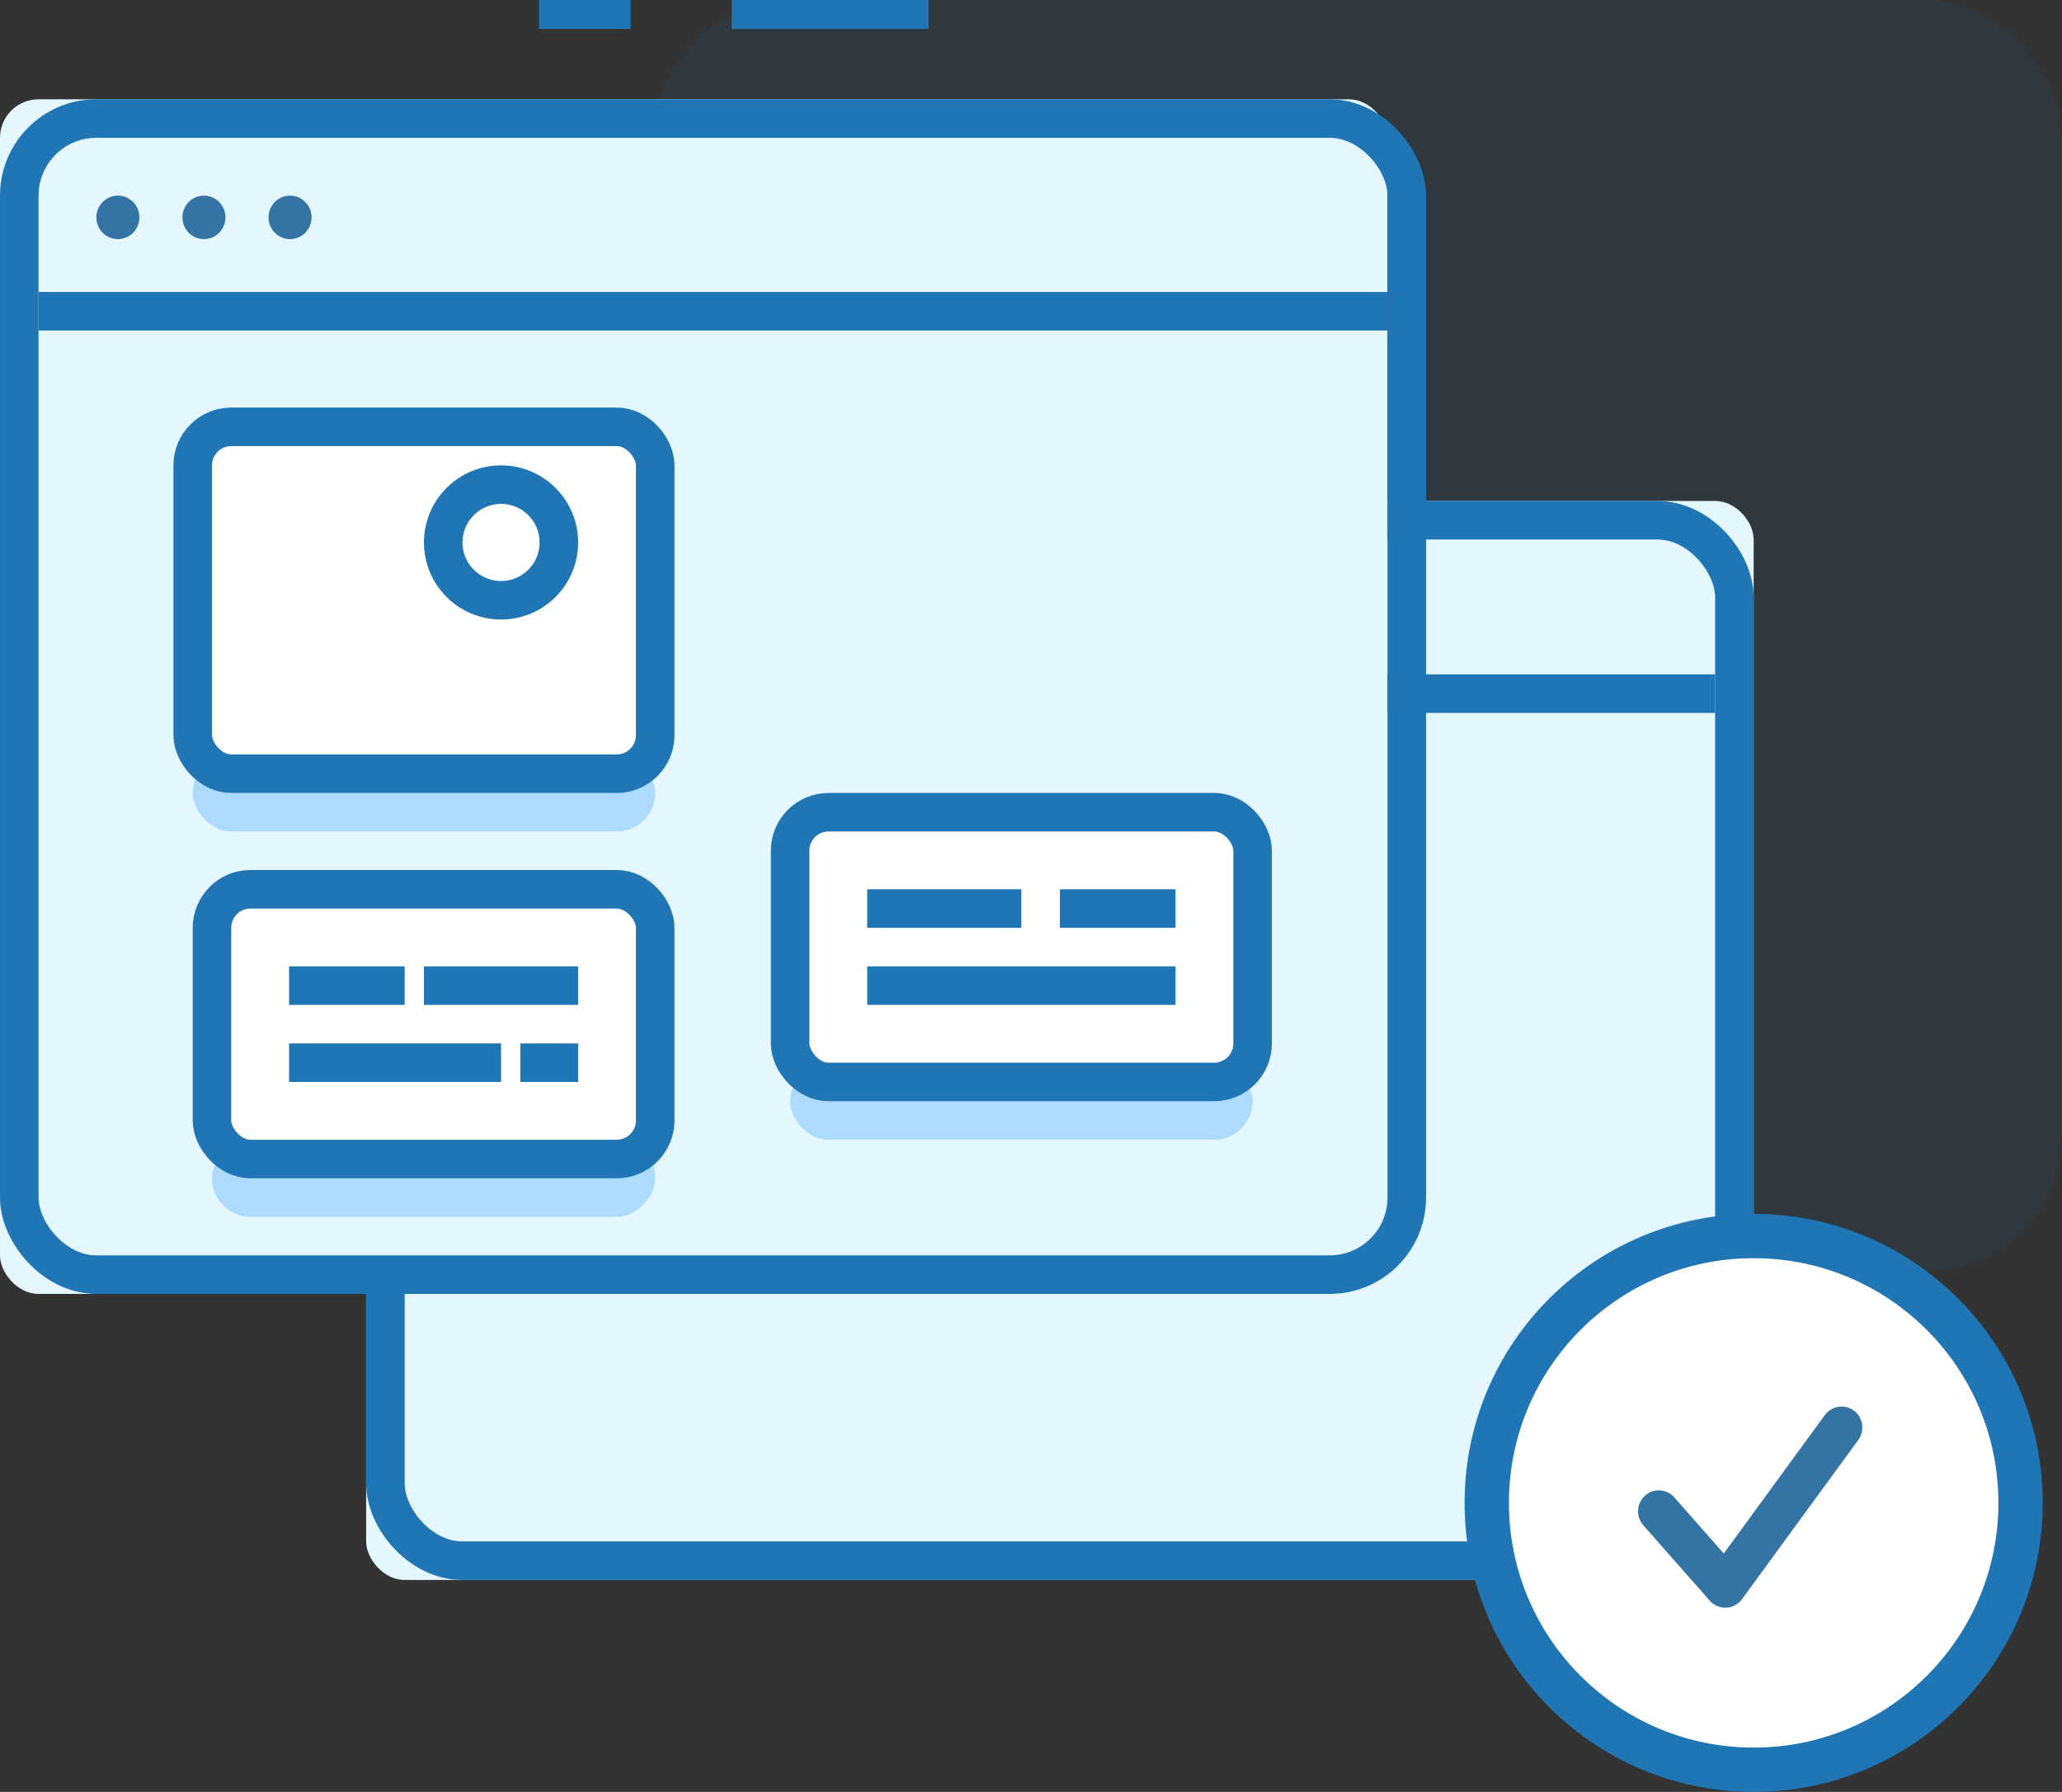 <?xml version="1.0" encoding="UTF-8"?>
<svg width="107px" height="93px" viewBox="0 0 107 93" version="1.1" xmlns="http://www.w3.org/2000/svg" xmlns:xlink="http://www.w3.org/1999/xlink">
    <rect x="0" y="0" width="107" height="93" fill="#333333" stroke="none"/>
    <title>icon_any-browser</title>
    <g id="medical-3" stroke="none" stroke-width="1" fill="none" fill-rule="evenodd">
        <g id="2" transform="translate(-698, -1563)">
            <g id="3" transform="translate(268, 1037)">
                <g id="icon_any-browser" transform="translate(430, 526)">
                    <rect id="Rectangle-Copy-10" fill-opacity="0.06" fill="#0091FF" x="34" y="0" width="73" height="66" rx="7.196"></rect>
                    <g id="Group-4">
                        <g id="Group-56-Copy" transform="translate(19, 26)">
                            <rect id="Rectangle" fill="#E4F7FF" x="0" y="0" width="72" height="56" rx="2"></rect>
                            <rect id="Rectangle-Copy-54" stroke="#2075B5" stroke-width="2" x="1" y="1" width="70" height="54" rx="4"></rect>
                            <rect id="Rectangle-Copy-53" fill="#2075B5" x="2" y="9" width="68" height="2"></rect>
                            <path d="M6,5 C5.448,5 5,5.448 5,6 C5,6.552 5.448,7 6,7 C6.552,7 7,6.552 7,6 C7,5.448 6.552,5 6,5" id="Fill-9-Copy-2" fill="#3474A5"></path>
                            <path d="M9,5 C8.448,5 8,5.448 8,6 C8,6.552 8.448,7 9,7 C9.552,7 10,6.552 10,6 C10,5.448 9.552,5 9,5" id="Fill-11-Copy-2" fill="#3474A5"></path>
                            <path d="M13,5 C12.448,5 12,5.448 12,6 C12,6.552 12.448,7 13,7 C13.552,7 14,6.552 14,6 C14,5.448 13.552,5 13,5" id="Fill-13-Copy-2" fill="#3474A5"></path>
                        </g>
                        <g id="Group-56">
                            <rect id="Rectangle" fill="#E4F7FF" x="0" y="5.153" width="72" height="62" rx="2"></rect>
                            <rect id="Rectangle-Copy-54" stroke="#2075B5" stroke-width="2" x="1" y="6.153" width="72" height="60" rx="4"></rect>
                            <rect id="Rectangle-Copy-53" fill="#2075B5" x="2" y="15.153" width="70" height="2"></rect>
                            <path d="M6.117,10.153 C5.5,10.153 5,10.658 5,11.281 C5,11.905 5.5,12.41 6.117,12.41 C6.733,12.41 7.233,11.905 7.233,11.281 C7.233,10.658 6.733,10.153 6.117,10.153" id="Fill-9-Copy-2" fill="#3474A5"></path>
                            <path d="M10.584,10.153 C9.967,10.153 9.467,10.658 9.467,11.281 C9.467,11.905 9.967,12.41 10.584,12.41 C11.2,12.41 11.7,11.905 11.7,11.281 C11.7,10.658 11.2,10.153 10.584,10.153" id="Fill-11-Copy-2" fill="#3474A5"></path>
                            <path d="M15.051,10.153 C14.434,10.153 13.934,10.658 13.934,11.281 C13.934,11.905 14.434,12.41 15.051,12.41 C15.667,12.41 16.167,11.905 16.167,11.281 C16.167,10.658 15.667,10.153 15.051,10.153" id="Fill-13-Copy-2" fill="#3474A5"></path>
                            <rect id="Rectangle-Copy-140" fill="#ADDBFF" x="41" y="55.153" width="24" height="4" rx="2"></rect>
                            <rect id="Rectangle-Copy-144" fill="#ADDBFF" x="10" y="39.153" width="24" height="4" rx="2"></rect>
                            <rect id="Rectangle-Copy-146" fill="#ADDBFF" transform="translate(22.5, 61.153) scale(-1, 1) translate(-22.5, -61.153) " x="11" y="59.153" width="23" height="4" rx="2"></rect>
                            <rect id="Rectangle" stroke="#2075B5" stroke-width="2" fill="#FFFFFF" x="41" y="42.153" width="24" height="14" rx="2"></rect>
                            <rect id="Rectangle-Copy-50" stroke="#2075B5" stroke-width="2" fill="#FFFFFF" x="10" y="22.153" width="24" height="18" rx="2"></rect>
                            <path d="" id="Path-7" stroke="#2075B5" stroke-width="2"></path>
                            <circle id="Oval" stroke="#2075B5" stroke-width="2" fill="#FFFFFF" cx="26" cy="28.153" r="3"></circle>
                            <rect id="Rectangle-Copy-49" stroke="#2075B5" stroke-width="2" fill="#FFFFFF" x="11" y="46.153" width="23" height="14" rx="2"></rect>
                            <rect id="Rectangle-Copy-58" fill="#2075B5" x="15" y="54.153" width="11" height="2"></rect>
                            <rect id="Rectangle-Copy-59" fill="#2075B5" x="27" y="54.153" width="3" height="2"></rect>
                            <rect id="Rectangle-Copy-56" fill="#2075B5" x="15" y="50.153" width="6" height="2"></rect>
                            <rect id="Rectangle-Copy-57" fill="#2075B5" x="22" y="50.153" width="8" height="2"></rect>
                            <rect id="Rectangle-Copy-56" fill="#2075B5" x="45" y="46.153" width="8" height="2"></rect>
                            <rect id="Rectangle-Copy-60" fill="#2075B5" x="45" y="50.153" width="16" height="2"></rect>
                            <rect id="Rectangle-Copy-57" fill="#2075B5" x="55" y="46.153" width="6" height="2"></rect>
                            <line x1="37.971" y1="0.5" x2="48.18" y2="0.5" id="Path-12-Copy-3" stroke="#2075B5" stroke-width="2" transform="translate(43.076, 0.5) scale(-1, 1) translate(-43.076, -0.5) "></line>
                            <line x1="27.971" y1="0.5" x2="32.725" y2="0.5" id="Path-12-Copy-2" stroke="#2075B5" stroke-width="2" transform="translate(30.348, 0.5) scale(-1, 1) translate(-30.348, -0.5) "></line>
                        </g>
                    </g>
                    <g id="Group-9" transform="translate(76, 63)">
                        <circle id="Oval" stroke="#2075B5" stroke-width="2.3" fill="#FFFFFF" cx="15" cy="15" r="13.85"></circle>
                        <path d="M10.883,14.715 C10.487,14.266 9.806,14.226 9.362,14.625 C8.917,15.024 8.877,15.711 9.272,16.16 L12.721,20.075 C12.936,20.319 13.252,20.454 13.576,20.439 C13.899,20.424 14.202,20.261 14.394,19.998 L20.429,11.733 C20.782,11.249 20.68,10.568 20.201,10.212 C19.722,9.856 19.047,9.959 18.694,10.442 L13.448,17.627 L10.883,14.715 Z" id="Fill-10" fill="#3474A5"></path>
                    </g>
                </g>
            </g>
        </g>
    </g>
</svg>